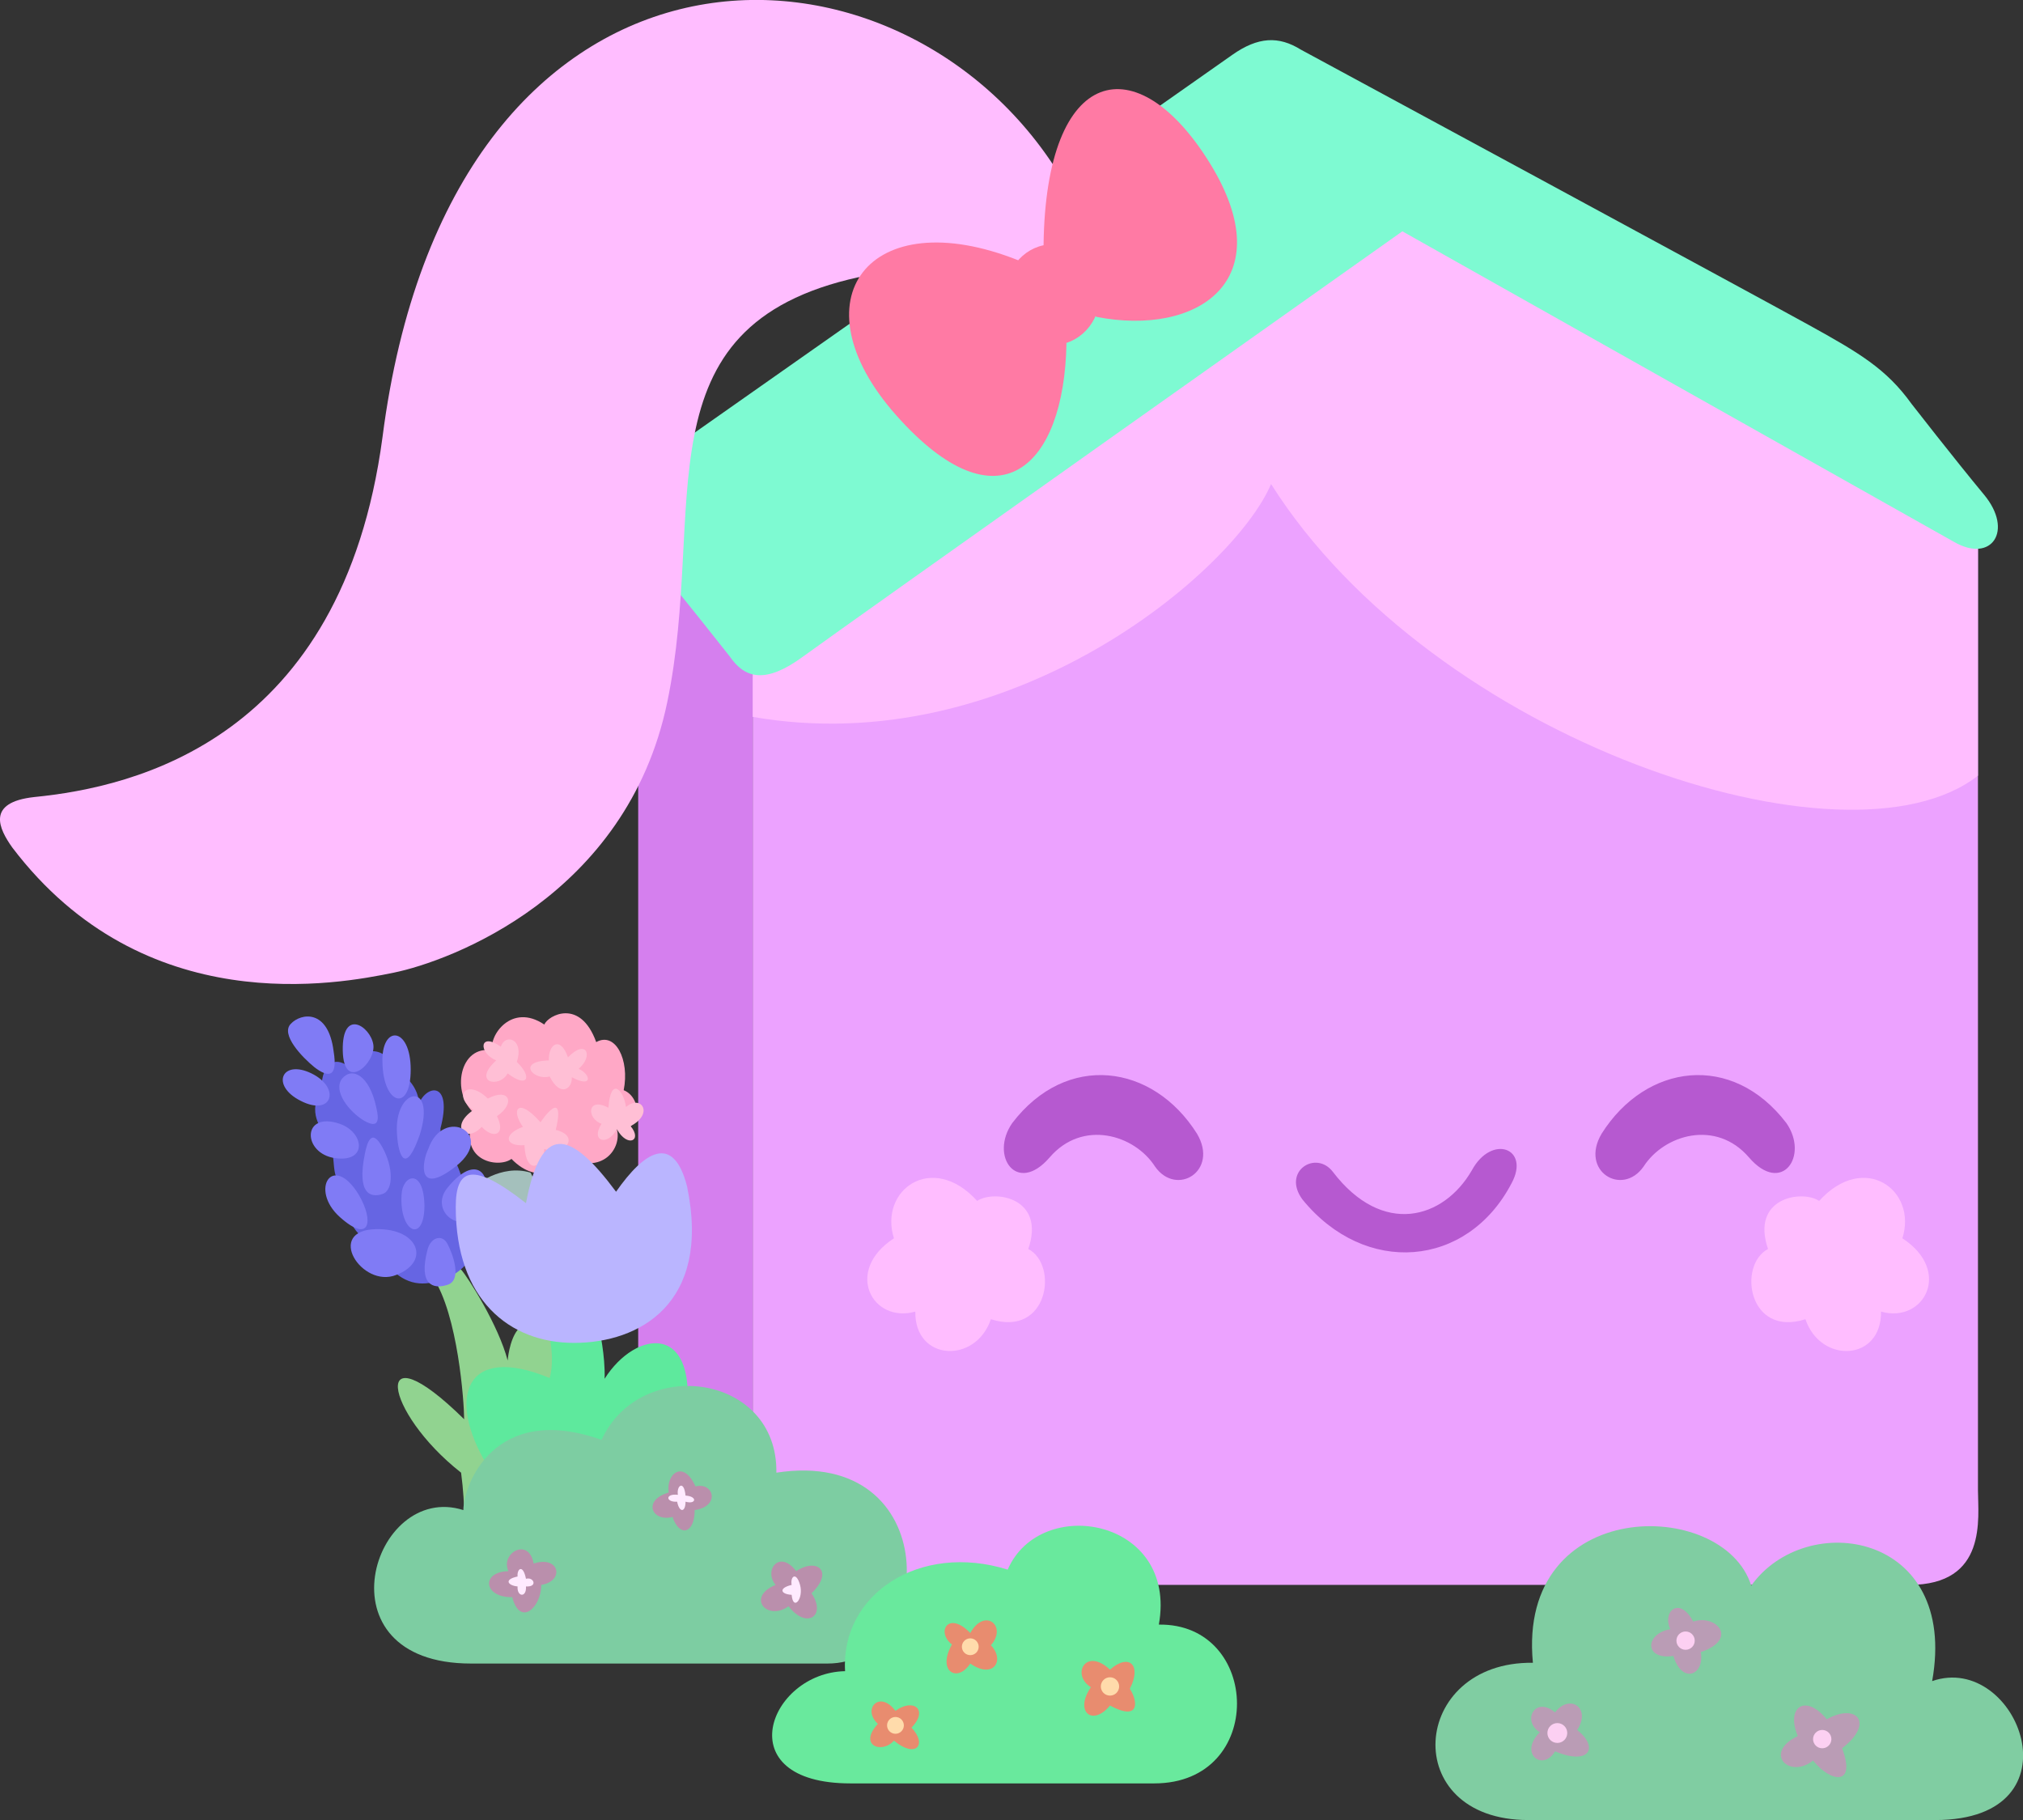 <svg version="1.1" id="Layer_1" xmlns="http://www.w3.org/2000/svg" x="0" y="0" viewBox="0 0 265 238.4" style="enable-background:new 0 0 265 238.4" xml:space="preserve"><rect x="0" y="0" width="265" height="238.4" fill="#333333" stroke="none"/><style>.st4{fill:#ffbdff}.st6{fill:#ff7aa4}.st8{fill:#ffbfd5}.st10{fill:#807bf5}.st14{fill:#ba8fac}.st15{fill:#ffeaff}.st17{fill:#e88c6f}.st18{fill:#ffdbab}.st20{fill:#ba9cb5}.st21{fill:#fcd0f2}.st22{fill:#b659d0}</style><path d="M69.5 153.6c-3.9-1.2-7.4 1.8-7.4 1.8l5.2 4.7 4.8-1.4-2.6-5.1z" style="fill:#a4c0bc"/><path d="M56.7 167.3c3.3 4.9 4.1 16.4 4.1 18.6-12.4-12.2-10.6-1-.4 7 .6 4.5.4 8.1.4 8.1l6.8-2.2 1.2-14.7 4.9.5v-13.1l-5.9 2.7c-1.1 1.4-1.3 4-1.3 4-1.2-4.6-5.2-10.9-6.1-11.9l-2.5-1-1.2 2z" style="fill:#91d390"/><path style="fill:#d57fee" d="M83.6 68.5v118.4l15 7.8V82.2z"/><path d="M98.6 82.2V197c0 8.5 2.6 10.6 10.9 10.6h140.6c10.3 0 9-8.8 9-12.4V68.7l-80.6-46.8-79.9 60.3z" style="fill:#eca2ff"/><path class="st4" d="M98.6 93.9c33.7 5.9 63.1-19.1 67.9-30.5 21.3 33.7 75.5 51.6 92.6 38.2V68.7l-80.6-46.8-79.9 60.3v11.7z"/><path d="M161.4 7.2 82.7 62.5c-3.4 2.4-2.3 4.9 1.6 9.5s11.3 14 11.3 14c2 2.9 4.7 3.6 9.6 0 4.9-3.6 78.5-55.7 78.5-55.7L256 71c4.9 2.8 7.8-1.5 3.9-6.2s-9.5-11.9-9.5-11.9c-3.3-4.6-6.9-6.7-13.4-10.3-6.5-3.6-66.6-36.1-66.6-36.1-2.9-1.8-5.6-1.7-9 .7z" style="fill:#7efad2"/><path class="st4" d="M137.9 21.5c-22.1-33.2-79-32.8-87.8 35.8-5.3 39.6-32.5 45.8-45.6 47.1-6.4.7-4.6 4.2-2.9 6.6 17.3 22.8 42.7 17.9 50 16.4s30.5-10 35.8-35.4-4.2-49.3 25.1-55.7l16.3 7.5 15.3-13.1-6.2-9.2z"/><ellipse class="st6" cx="137.9" cy="38.6" rx="6.2" ry="6.6"/><path class="st6" d="M133.4 34.1c-19.6-7.8-29.4 5.2-16 20.3s22 6.8 22.3-9.4l-6.3-10.9zM136.7 32.1C137 8.4 149 6 158.5 21.4s-1.7 22.7-14.9 20.1l-6.9-9.4z"/><path d="M71.3 134.2c-4.3-2.9-7.3 1.5-6.8 3.4-4.3-.8-5.5 5.6-2.3 8.3-2.6 6.2 3.1 7.2 4.8 5.9 3.5 3.6 6.8 1.2 7-.3 5 2.6 7.5-1.2 6.8-3.6 3.3.5 3.4-4.1.9-5.1.8-4-1.1-7.7-3.6-6.3-2.1-5.8-6.3-3.5-6.8-2.3z" style="fill:#ffa8c6"/><path class="st8" d="M70.8 147c-3-3.4-3.9-1.6-2.3.6-2.7 1-2.3 2.6.2 2.4.2 4.1 2.5 2.9 2.6.5 2.7 1 4.8-1.7 1.5-2.5.8-3.3.1-4-2-1zM63.9 143.9c-2.6-2.6-4.7-.5-1.9 1.5-3.2 2.2-.9 4.4 1.1 2.2 1.6 1.7 3.2 1 2-1.4 2.5-1.7 1.6-3.8-1.2-2.3zM65.6 137.1c-2.8-2-3 .8-.6 1.8-3.2 2.9.4 3.7 1.5 1.7 2.6 2 3.3.5 1.2-1.5 1-3-1.5-3.8-2.1-2z"/><path class="st8" d="M71.9 138.9c-4.3.1-2 2.7.1 2.1 1.4 2.8 3 1.6 2.9.1 2.8 1.5 2.5-.4.9-1.1 2-1.7 1-4-1.4-1.5-1-2.9-2.6-1.7-2.5.4zM79.7 145.1c-2.8-1.5-2.9 1.4-.9 2.1-1.5 2.3.8 3 2 .7 1.4 2.5 3.4 1.5 1.8-.4 3.1-1.6 1.4-4.2-.6-2.5-.3-2.2-2-4.1-2.3.1z"/><path d="M57.7 147.8c1.6-6.1-1.7-5.8-2.8-3.3-.2-2.7-2.6-4.2-3.2-4.3-.8-3.2-5-3.5-5.4 0-3.4-3.1-4.4 1.1-4.1 2.4-2.1 3 0 5.5.4 5.9 1.6 2.4.7 4.7 1.7 6.2.9 5.2 2.4 7.2 4.3 8.1 2.5 4.1 4.7 5.5 7.2 5.3 2.5-.2 6-1.8 6.3-5 .3-3.2-1.8-10.7-3.1-12-1.4-1.1-1.3-3.3-1.3-3.3z" style="fill:#6665e3"/><path class="st10" d="M43.7 137.7c-.7-5.6-4.3-5-5.6-3.6-1.4 1.4 1.5 4.4 3.1 5.7 1.7 1.3 3.1 1.5 2.5-2.1zM44.9 137.6c-.1-5.6 3.6-3.2 4-.8s-3.9 6.4-4 .8z"/><path class="st10" d="M49.3 145.1c-.9-4.3-3.2-5.4-4.5-3.8-1.2 1.6.9 4.3 2.9 5.5 2.1 1.2 1.9-.4 1.6-1.7zM40.8 140.6c-3.9-1.9-5.4 1.6-1.4 3.6 4.1 2.1 5.3-1.7 1.4-3.6zM50.1 139.2c.1 5.5 3.7 6.6 3.7.9s-3.9-5.9-3.7-.9z"/><path class="st10" d="M52 148.5c-.4-6.1 5.2-7 3 .1-1.8 5.2-2.8 3.1-3-.1zM44.5 147.2c-5-1.7-4.9 3.9-.6 4.5s3.8-3.4.6-4.5zM47.8 151.1c-1.1 5.4.8 5.8 2.3 5.3 1.5-.5 1.4-3.6 0-6.1-1.4-2.6-2-.7-2.3.8zM56.1 150.5c2-5.7 8.9-2 3.7 2.2-5.3 4.2-4.5-.6-3.7-2.2zM52.6 156.5c-.3 5 3 6.4 3 1.4-.1-5-2.9-4-3-1.4zM47 156.5c-3.4-5.6-6.5-.7-2.5 2.9s4.5.5 2.5-2.9z"/><path class="st10" d="M49.3 161c-6.8.1-1.9 7.8 2.6 6 4.5-1.7 3-6.1-2.6-6zM56 163.7c-1.2 4.6.7 5.2 2.6 4.6 2-.6.7-4.1 0-5.4s-2.2-.8-2.6.8zM58.6 155.6c-2.5 3.1 2.1 6.5 4.2 2.9 2.3-3.5.2-8.3-4.2-2.9z"/><path d="M72.1 175.7c.5 3.1-.1 4.8-.1 4.8-11.1-4.6-13.5 2.6-8.2 11.4 5.4 8.8 24 8.1 26-5.4s-6.5-12.4-10.6-5.9c.1-3.1-.7-6.5-.7-6.5l-6.4 1.6z" style="fill:#5ee99d"/><path d="M59.7 158.1c0 12.1 7 17.8 15.5 17.8s18-5.1 14.8-20.5c-1.8-7-5.6-4.6-9.3.7-6.1-8.2-9.8-9-11.8 1.5-7-5.5-9.2-4.6-9.2.5z" style="fill:#bab5ff"/><path d="M61.7 217.9h46.7c14.4 0 15.3-28.4-6.7-25 .2-13-17.8-15.4-22.9-4.3-14.1-5-18.1 6-18.1 9.2-11.9-3.8-19.3 20.1 1 20.1z" style="fill:#7dcda2"/><path class="st14" d="M69.9 204.8c-.6-3.5-4.4-1.4-3.3 1-3.7.1-3.2 3.5.5 3.4 1 3.9 3.8 1.4 3.8-1.6 3.1-.5 2.4-3.9-1-2.8zM91.1 194.7c-1.6-3.6-3.9-1.6-3.5.8-3.5 1-2.2 3.9.5 3.2.9 2.7 2.9 2.2 2.9-.9 3.4-.5 2.5-3.7.1-3.1zM104.3 205.8c-2.2-2.9-4.3-.1-2.7 1.8-3.9 1.6-1.1 4.8 1.7 2.8 2.4 3.1 5 1.2 3-1.7 3-2.9.7-4.7-2-2.9z"/><path class="st15" d="M68.9 206.8c-.4-2-1.2-1.3-1.1-.3-1.9.4-1.2 1.2 0 1.3-.1 1.4 1.2 1.5 1.1 0 1.6.1 1-1.3 0-1zM89.8 195.9c-.2-2.1-1.2-1.3-1-.1-1.7-.2-1.6 1-.1.9.3 1.5 1.1 1.4 1.1 0 1.4.4 1.6-.7 0-.8zM104.8 207.6c-.5-1.8-1.3-1.1-1.1 0-1.7.4-1.5 1.2 0 1.3.2 2.2 1.6.5 1.1-1.3z"/><path d="M111.4 233.6h39.8c14.7 0 14-21 .6-20.8 2.5-13.9-15.5-17.1-19.8-7.2-11.5-3.6-21.9 3.2-21.3 13.3-10 .2-15.5 14.7.7 14.7z" style="fill:#69e99d"/><path class="st17" d="M127.1 213.9c-2.9-3-4.5-.1-2.4 1.5-2 3.5.7 5.1 2.4 2.5 3 2.1 4.6-.4 2.7-2.4 2.2-2.5-.8-5-2.7-1.6zM117.3 224.1c-2.1-2.8-4.4-.2-2.3 1.7-2.6 2.8.5 4 2.1 2.2 2.9 2.4 4.4.5 2.3-1.7 2.3-2.4.2-3.9-2.1-2.2zM145.4 218.7c-3.2-3-5.1.7-2.5 2.3-2.2 3.2.2 5.2 2.5 2.4 3.9 2.1 3.7-.5 2.6-2.2 1.6-3.1-.1-4.7-2.6-2.5z"/><circle class="st18" cx="145.4" cy="220.9" r="1.2"/><circle class="st18" cx="127.1" cy="215.7" r="1.1"/><circle class="st18" cx="117.3" cy="226" r="1.1"/><path d="M253.5 238.4h-53.3c-17.1 0-15.5-20.8.6-20.6-2.1-21.9 25-21.7 28.6-10.1 7.2-10.1 27.2-7 23.7 12.5 11.2-3.9 19.8 18.2.4 18.2z" style="fill:#80cda2"/><path class="st20" d="M221.8 212.4c-1.8-3.4-4.1-1.3-3 1-3.4.6-3.4 4.1.4 3.5 1.1 3.7 4.1 2.6 3.6-.5 5-1.7 2-5-1-4zM239.3 225.2c-2.8-3.4-5.4-1.6-3.8 2.2-4.6 2.2-1.1 5.7 2 3.2 2.3 2.9 5.7 3.4 3.8-1.6 4.3-3.3 1.9-6-2-3.8zM203.7 224.3c-2.6-2.2-4.4 1.1-2 2.6-2.8 2.8.4 5.2 2 2.5 4.5 1.9 5.8-.5 2.9-2.8 1.9-2.9-1-4.8-2.9-2.3z"/><circle class="st21" cx="204" cy="227" r="1.3"/><circle class="st21" cx="220.8" cy="214.9" r="1.2"/><circle class="st21" cx="238.7" cy="227.8" r="1.2"/><path class="st22" d="M156.8 148.5c-5.8-9.2-17.1-10.7-24.2-1.4-3 4.3.6 9.5 4.9 4.5s11.1-3 13.8 1.2c2.8 4 8.4.6 5.5-4.3zM209.8 148.5c5.8-9.2 17.1-10.7 24.2-1.4 3 4.3-.6 9.5-4.9 4.5-4.3-5-11.1-3-13.8 1.2-2.8 4-8.4.6-5.5-4.3zM170.6 157.1c8.2 10.1 21.6 9 27.4-2.1 2.5-4.6-2.6-6.5-5.2-1.7-3.7 6.4-11.7 8.7-18.2.2-2.2-2.9-6.7-.1-4 3.6z"/><path class="st4" d="M128 157.3c-5.9-6.5-12.9-1.4-10.9 4.9-6.6 4.3-2.8 11.2 2.8 9.6-.1 6.5 7.9 6.9 9.9 1 7.5 2.4 8.9-7.1 4.9-9.2 2.3-6.7-4.4-7.8-6.7-6.3zM238.3 157.3c5.9-6.5 12.9-1.4 10.9 4.9 6.6 4.3 2.8 11.2-2.8 9.6.1 6.5-7.9 6.9-9.9 1-7.5 2.4-8.9-7.1-4.9-9.2-2.3-6.7 4.4-7.8 6.7-6.3z"/></svg>